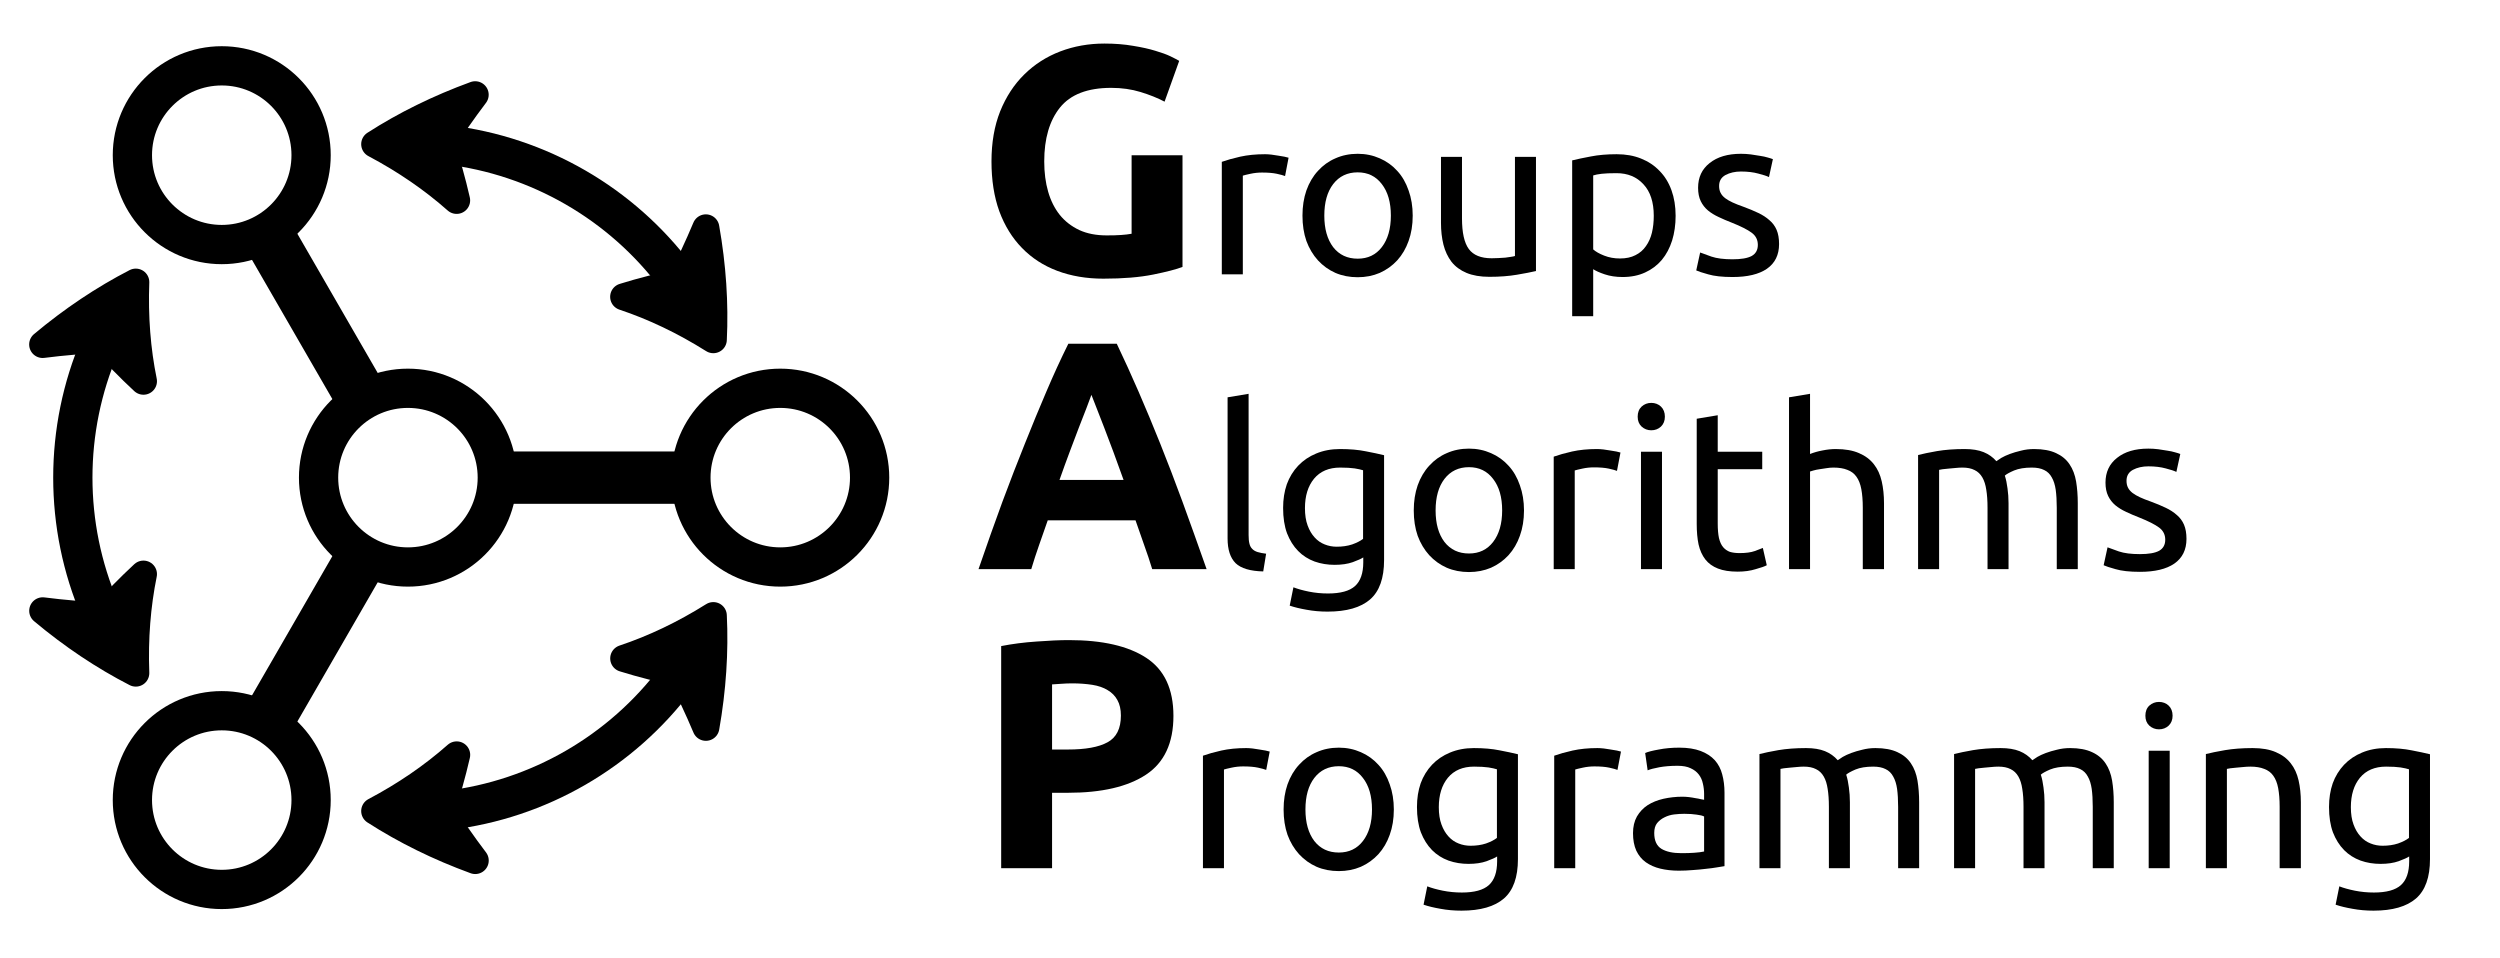 <?xml version="1.0" encoding="UTF-8"?>
<svg xmlns="http://www.w3.org/2000/svg" xmlns:xlink="http://www.w3.org/1999/xlink" width="189.572" height="72.681" viewBox="0 0 189.572 72.681">
<defs>
<g>
<g id="glyph-0-0">
<path d="M 10.312 -14.141 C 8.52 -14.141 7.223 -13.641 6.422 -12.641 C 5.629 -11.648 5.234 -10.289 5.234 -8.562 C 5.234 -7.719 5.332 -6.953 5.531 -6.266 C 5.727 -5.586 6.02 -5.004 6.406 -4.516 C 6.801 -4.023 7.297 -3.641 7.891 -3.359 C 8.484 -3.086 9.176 -2.953 9.969 -2.953 C 10.395 -2.953 10.758 -2.961 11.062 -2.984 C 11.363 -3.004 11.629 -3.035 11.859 -3.078 L 11.859 -9.031 L 15.719 -9.031 L 15.719 -0.562 C 15.258 -0.383 14.52 -0.191 13.5 0.016 C 12.477 0.223 11.219 0.328 9.719 0.328 C 8.438 0.328 7.27 0.129 6.219 -0.266 C 5.176 -0.66 4.285 -1.238 3.547 -2 C 2.805 -2.758 2.234 -3.688 1.828 -4.781 C 1.43 -5.883 1.234 -7.145 1.234 -8.562 C 1.234 -9.988 1.453 -11.254 1.891 -12.359 C 2.336 -13.461 2.945 -14.395 3.719 -15.156 C 4.5 -15.926 5.41 -16.508 6.453 -16.906 C 7.492 -17.301 8.609 -17.5 9.797 -17.5 C 10.598 -17.5 11.32 -17.441 11.969 -17.328 C 12.625 -17.223 13.188 -17.098 13.656 -16.953 C 14.125 -16.816 14.508 -16.676 14.812 -16.531 C 15.113 -16.383 15.332 -16.27 15.469 -16.188 L 14.359 -13.094 C 13.828 -13.375 13.219 -13.617 12.531 -13.828 C 11.852 -14.035 11.113 -14.141 10.312 -14.141 Z M 10.312 -14.141 "/>
</g>
<g id="glyph-0-1">
<path d="M 13.422 0 C 13.242 -0.594 13.039 -1.203 12.812 -1.828 C 12.594 -2.453 12.375 -3.078 12.156 -3.703 L 5.5 -3.703 C 5.289 -3.078 5.07 -2.453 4.844 -1.828 C 4.625 -1.203 4.426 -0.594 4.25 0 L 0.25 0 C 0.883 -1.844 1.488 -3.547 2.062 -5.109 C 2.645 -6.672 3.211 -8.141 3.766 -9.516 C 4.316 -10.898 4.859 -12.211 5.391 -13.453 C 5.922 -14.703 6.477 -15.914 7.062 -17.094 L 10.734 -17.094 C 11.297 -15.914 11.848 -14.703 12.391 -13.453 C 12.93 -12.211 13.477 -10.898 14.031 -9.516 C 14.582 -8.141 15.145 -6.672 15.719 -5.109 C 16.289 -3.547 16.898 -1.844 17.547 0 Z M 8.812 -13.219 C 8.727 -12.977 8.602 -12.645 8.438 -12.219 C 8.27 -11.789 8.078 -11.297 7.859 -10.734 C 7.648 -10.172 7.414 -9.551 7.156 -8.875 C 6.906 -8.207 6.648 -7.504 6.391 -6.766 L 11.25 -6.766 C 10.988 -7.504 10.734 -8.207 10.484 -8.875 C 10.234 -9.551 10 -10.172 9.781 -10.734 C 9.562 -11.297 9.367 -11.789 9.203 -12.219 C 9.035 -12.645 8.906 -12.977 8.812 -13.219 Z M 8.812 -13.219 "/>
</g>
<g id="glyph-0-2">
<path d="M 7.109 -17.297 C 9.648 -17.297 11.602 -16.848 12.969 -15.953 C 14.344 -15.055 15.031 -13.586 15.031 -11.547 C 15.031 -9.492 14.336 -8.008 12.953 -7.094 C 11.566 -6.176 9.594 -5.719 7.031 -5.719 L 5.828 -5.719 L 5.828 0 L 1.969 0 L 1.969 -16.844 C 2.812 -17.008 3.703 -17.125 4.641 -17.188 C 5.578 -17.258 6.398 -17.297 7.109 -17.297 Z M 7.359 -14.016 C 7.078 -14.016 6.801 -14.004 6.531 -13.984 C 6.258 -13.973 6.023 -13.957 5.828 -13.938 L 5.828 -9 L 7.031 -9 C 8.363 -9 9.363 -9.18 10.031 -9.547 C 10.707 -9.91 11.047 -10.586 11.047 -11.578 C 11.047 -12.047 10.957 -12.438 10.781 -12.75 C 10.613 -13.062 10.367 -13.312 10.047 -13.5 C 9.734 -13.695 9.344 -13.832 8.875 -13.906 C 8.414 -13.977 7.91 -14.016 7.359 -14.016 Z M 7.359 -14.016 "/>
</g>
<g id="glyph-1-0">
<path d="M 4.656 -9.109 C 4.801 -9.109 4.961 -9.098 5.141 -9.078 C 5.316 -9.055 5.488 -9.031 5.656 -9 C 5.82 -8.977 5.977 -8.953 6.125 -8.922 C 6.27 -8.891 6.375 -8.863 6.438 -8.844 L 6.172 -7.453 C 6.047 -7.504 5.836 -7.562 5.547 -7.625 C 5.254 -7.688 4.879 -7.719 4.422 -7.719 C 4.129 -7.719 3.836 -7.688 3.547 -7.625 C 3.254 -7.562 3.062 -7.516 2.969 -7.484 L 2.969 0 L 1.375 0 L 1.375 -8.531 C 1.75 -8.664 2.211 -8.797 2.766 -8.922 C 3.328 -9.047 3.957 -9.109 4.656 -9.109 Z M 4.656 -9.109 "/>
</g>
<g id="glyph-1-1">
<path d="M 9.234 -4.453 C 9.234 -3.742 9.129 -3.102 8.922 -2.531 C 8.723 -1.969 8.438 -1.477 8.062 -1.062 C 7.688 -0.656 7.242 -0.336 6.734 -0.109 C 6.223 0.109 5.664 0.219 5.062 0.219 C 4.445 0.219 3.883 0.109 3.375 -0.109 C 2.863 -0.336 2.422 -0.656 2.047 -1.062 C 1.672 -1.477 1.379 -1.969 1.172 -2.531 C 0.973 -3.102 0.875 -3.742 0.875 -4.453 C 0.875 -5.148 0.973 -5.785 1.172 -6.359 C 1.379 -6.941 1.672 -7.438 2.047 -7.844 C 2.422 -8.258 2.863 -8.578 3.375 -8.797 C 3.883 -9.023 4.445 -9.141 5.062 -9.141 C 5.664 -9.141 6.223 -9.023 6.734 -8.797 C 7.242 -8.578 7.688 -8.258 8.062 -7.844 C 8.438 -7.438 8.723 -6.941 8.922 -6.359 C 9.129 -5.785 9.234 -5.148 9.234 -4.453 Z M 7.578 -4.453 C 7.578 -5.461 7.348 -6.258 6.891 -6.844 C 6.441 -7.438 5.832 -7.734 5.062 -7.734 C 4.281 -7.734 3.66 -7.438 3.203 -6.844 C 2.754 -6.258 2.531 -5.461 2.531 -4.453 C 2.531 -3.453 2.754 -2.656 3.203 -2.062 C 3.66 -1.477 4.281 -1.188 5.062 -1.188 C 5.832 -1.188 6.441 -1.477 6.891 -2.062 C 7.348 -2.656 7.578 -3.453 7.578 -4.453 Z M 7.578 -4.453 "/>
</g>
<g id="glyph-1-2">
<path d="M 8.469 -0.25 C 8.102 -0.164 7.617 -0.07 7.016 0.031 C 6.422 0.133 5.727 0.188 4.938 0.188 C 4.25 0.188 3.672 0.086 3.203 -0.109 C 2.734 -0.305 2.352 -0.586 2.062 -0.953 C 1.781 -1.328 1.578 -1.758 1.453 -2.25 C 1.328 -2.75 1.266 -3.301 1.266 -3.906 L 1.266 -8.906 L 2.859 -8.906 L 2.859 -4.25 C 2.859 -3.164 3.031 -2.391 3.375 -1.922 C 3.719 -1.453 4.297 -1.219 5.109 -1.219 C 5.273 -1.219 5.445 -1.223 5.625 -1.234 C 5.812 -1.242 5.984 -1.254 6.141 -1.266 C 6.305 -1.285 6.453 -1.305 6.578 -1.328 C 6.711 -1.348 6.812 -1.367 6.875 -1.391 L 6.875 -8.906 L 8.469 -8.906 Z M 8.469 -0.25 "/>
</g>
<g id="glyph-1-3">
<path d="M 7.562 -4.438 C 7.562 -5.477 7.301 -6.273 6.781 -6.828 C 6.27 -7.391 5.586 -7.672 4.734 -7.672 C 4.254 -7.672 3.879 -7.656 3.609 -7.625 C 3.336 -7.594 3.125 -7.551 2.969 -7.5 L 2.969 -1.891 C 3.156 -1.723 3.43 -1.566 3.797 -1.422 C 4.172 -1.273 4.57 -1.203 5 -1.203 C 5.457 -1.203 5.848 -1.285 6.172 -1.453 C 6.504 -1.617 6.77 -1.848 6.969 -2.141 C 7.176 -2.43 7.328 -2.77 7.422 -3.156 C 7.516 -3.551 7.562 -3.977 7.562 -4.438 Z M 9.219 -4.438 C 9.219 -3.758 9.129 -3.133 8.953 -2.562 C 8.773 -2 8.516 -1.508 8.172 -1.094 C 7.828 -0.688 7.406 -0.367 6.906 -0.141 C 6.414 0.086 5.848 0.203 5.203 0.203 C 4.691 0.203 4.238 0.133 3.844 0 C 3.445 -0.133 3.156 -0.266 2.969 -0.391 L 2.969 3.172 L 1.375 3.172 L 1.375 -8.641 C 1.75 -8.734 2.219 -8.832 2.781 -8.938 C 3.352 -9.051 4.008 -9.109 4.75 -9.109 C 5.438 -9.109 6.051 -9 6.594 -8.781 C 7.145 -8.562 7.613 -8.25 8 -7.844 C 8.395 -7.445 8.695 -6.957 8.906 -6.375 C 9.113 -5.801 9.219 -5.156 9.219 -4.438 Z M 9.219 -4.438 "/>
</g>
<g id="glyph-1-4">
<path d="M 3.438 -1.141 C 4.094 -1.141 4.578 -1.223 4.891 -1.391 C 5.203 -1.566 5.359 -1.848 5.359 -2.234 C 5.359 -2.617 5.203 -2.926 4.891 -3.156 C 4.586 -3.383 4.082 -3.641 3.375 -3.922 C 3.031 -4.055 2.703 -4.195 2.391 -4.344 C 2.078 -4.488 1.805 -4.656 1.578 -4.844 C 1.348 -5.039 1.164 -5.273 1.031 -5.547 C 0.895 -5.828 0.828 -6.164 0.828 -6.562 C 0.828 -7.352 1.117 -7.977 1.703 -8.438 C 2.285 -8.906 3.078 -9.141 4.078 -9.141 C 4.328 -9.141 4.578 -9.125 4.828 -9.094 C 5.078 -9.062 5.312 -9.023 5.531 -8.984 C 5.75 -8.953 5.941 -8.91 6.109 -8.859 C 6.273 -8.816 6.406 -8.773 6.5 -8.734 L 6.203 -7.375 C 6.035 -7.457 5.766 -7.547 5.391 -7.641 C 5.023 -7.742 4.586 -7.797 4.078 -7.797 C 3.629 -7.797 3.238 -7.707 2.906 -7.531 C 2.582 -7.352 2.422 -7.078 2.422 -6.703 C 2.422 -6.504 2.457 -6.332 2.531 -6.188 C 2.602 -6.039 2.719 -5.906 2.875 -5.781 C 3.031 -5.664 3.219 -5.555 3.438 -5.453 C 3.664 -5.348 3.941 -5.238 4.266 -5.125 C 4.691 -4.969 5.066 -4.812 5.391 -4.656 C 5.723 -4.5 6.004 -4.316 6.234 -4.109 C 6.473 -3.91 6.656 -3.664 6.781 -3.375 C 6.906 -3.082 6.969 -2.723 6.969 -2.297 C 6.969 -1.473 6.66 -0.848 6.047 -0.422 C 5.441 -0.004 4.57 0.203 3.438 0.203 C 2.656 0.203 2.039 0.133 1.594 0 C 1.145 -0.125 0.844 -0.223 0.688 -0.297 L 0.984 -1.656 C 1.16 -1.594 1.445 -1.488 1.844 -1.344 C 2.25 -1.207 2.781 -1.141 3.438 -1.141 Z M 3.438 -1.141 "/>
</g>
<g id="glyph-1-5">
<path d="M 4.047 0.172 C 3.066 0.148 2.367 -0.055 1.953 -0.453 C 1.547 -0.859 1.344 -1.484 1.344 -2.328 L 1.344 -13.031 L 2.938 -13.297 L 2.938 -2.594 C 2.938 -2.32 2.957 -2.102 3 -1.938 C 3.039 -1.77 3.113 -1.633 3.219 -1.531 C 3.32 -1.426 3.457 -1.348 3.625 -1.297 C 3.801 -1.242 4.016 -1.203 4.266 -1.172 Z M 4.047 0.172 "/>
</g>
<g id="glyph-1-6">
<path d="M 6.953 -0.891 C 6.816 -0.797 6.551 -0.676 6.156 -0.531 C 5.77 -0.395 5.312 -0.328 4.781 -0.328 C 4.25 -0.328 3.742 -0.41 3.266 -0.578 C 2.785 -0.754 2.367 -1.02 2.016 -1.375 C 1.66 -1.738 1.379 -2.188 1.172 -2.719 C 0.973 -3.258 0.875 -3.898 0.875 -4.641 C 0.875 -5.297 0.969 -5.895 1.156 -6.438 C 1.352 -6.977 1.641 -7.445 2.016 -7.844 C 2.391 -8.238 2.844 -8.547 3.375 -8.766 C 3.914 -8.992 4.52 -9.109 5.188 -9.109 C 5.938 -9.109 6.586 -9.051 7.141 -8.938 C 7.691 -8.832 8.156 -8.734 8.531 -8.641 L 8.531 -0.688 C 8.531 0.688 8.176 1.68 7.469 2.297 C 6.758 2.91 5.688 3.219 4.25 3.219 C 3.688 3.219 3.156 3.172 2.656 3.078 C 2.164 2.992 1.738 2.891 1.375 2.766 L 1.656 1.375 C 1.977 1.5 2.367 1.609 2.828 1.703 C 3.297 1.797 3.781 1.844 4.281 1.844 C 5.227 1.844 5.91 1.656 6.328 1.281 C 6.742 0.906 6.953 0.305 6.953 -0.516 Z M 6.938 -7.5 C 6.781 -7.551 6.566 -7.598 6.297 -7.641 C 6.023 -7.68 5.66 -7.703 5.203 -7.703 C 4.348 -7.703 3.688 -7.422 3.219 -6.859 C 2.758 -6.297 2.531 -5.551 2.531 -4.625 C 2.531 -4.113 2.598 -3.676 2.734 -3.312 C 2.867 -2.945 3.047 -2.645 3.266 -2.406 C 3.484 -2.164 3.738 -1.988 4.031 -1.875 C 4.32 -1.758 4.625 -1.703 4.938 -1.703 C 5.363 -1.703 5.754 -1.758 6.109 -1.875 C 6.461 -2 6.738 -2.141 6.938 -2.297 Z M 6.938 -7.5 "/>
</g>
<g id="glyph-1-7">
<path d="M 2.969 0 L 1.375 0 L 1.375 -8.906 L 2.969 -8.906 Z M 2.156 -10.531 C 1.875 -10.531 1.629 -10.625 1.422 -10.812 C 1.223 -11 1.125 -11.25 1.125 -11.562 C 1.125 -11.883 1.223 -12.141 1.422 -12.328 C 1.629 -12.516 1.875 -12.609 2.156 -12.609 C 2.445 -12.609 2.691 -12.516 2.891 -12.328 C 3.086 -12.141 3.188 -11.883 3.188 -11.562 C 3.188 -11.25 3.086 -11 2.891 -10.812 C 2.691 -10.625 2.445 -10.531 2.156 -10.531 Z M 2.156 -10.531 "/>
</g>
<g id="glyph-1-8">
<path d="M 2.859 -8.906 L 6.234 -8.906 L 6.234 -7.578 L 2.859 -7.578 L 2.859 -3.469 C 2.859 -3.02 2.891 -2.648 2.953 -2.359 C 3.023 -2.066 3.129 -1.836 3.266 -1.672 C 3.41 -1.504 3.582 -1.383 3.781 -1.312 C 3.988 -1.25 4.234 -1.219 4.516 -1.219 C 4.992 -1.219 5.379 -1.27 5.672 -1.375 C 5.961 -1.488 6.164 -1.566 6.281 -1.609 L 6.578 -0.297 C 6.422 -0.211 6.141 -0.113 5.734 0 C 5.336 0.125 4.883 0.188 4.375 0.188 C 3.77 0.188 3.27 0.109 2.875 -0.047 C 2.477 -0.203 2.16 -0.43 1.922 -0.734 C 1.68 -1.047 1.508 -1.426 1.406 -1.875 C 1.312 -2.32 1.266 -2.844 1.266 -3.438 L 1.266 -11.406 L 2.859 -11.672 Z M 2.859 -8.906 "/>
</g>
<g id="glyph-1-9">
<path d="M 1.375 0 L 1.375 -13.031 L 2.969 -13.297 L 2.969 -8.734 C 3.258 -8.848 3.57 -8.938 3.906 -9 C 4.25 -9.07 4.586 -9.109 4.922 -9.109 C 5.629 -9.109 6.219 -9.004 6.688 -8.797 C 7.156 -8.598 7.531 -8.316 7.812 -7.953 C 8.094 -7.598 8.289 -7.164 8.406 -6.656 C 8.52 -6.156 8.578 -5.602 8.578 -5 L 8.578 0 L 6.969 0 L 6.969 -4.656 C 6.969 -5.207 6.93 -5.676 6.859 -6.062 C 6.785 -6.457 6.66 -6.773 6.484 -7.016 C 6.316 -7.254 6.086 -7.426 5.797 -7.531 C 5.516 -7.645 5.164 -7.703 4.75 -7.703 C 4.57 -7.703 4.391 -7.688 4.203 -7.656 C 4.023 -7.633 3.852 -7.609 3.688 -7.578 C 3.52 -7.555 3.367 -7.523 3.234 -7.484 C 3.109 -7.453 3.02 -7.426 2.969 -7.406 L 2.969 0 Z M 1.375 0 "/>
</g>
<g id="glyph-1-10">
<path d="M 1.375 -8.656 C 1.738 -8.75 2.219 -8.848 2.812 -8.953 C 3.414 -9.055 4.113 -9.109 4.906 -9.109 C 5.477 -9.109 5.957 -9.031 6.344 -8.875 C 6.727 -8.719 7.051 -8.488 7.312 -8.188 C 7.395 -8.25 7.52 -8.332 7.688 -8.438 C 7.863 -8.539 8.078 -8.641 8.328 -8.734 C 8.578 -8.828 8.859 -8.91 9.172 -8.984 C 9.484 -9.066 9.816 -9.109 10.172 -9.109 C 10.848 -9.109 11.406 -9.004 11.844 -8.797 C 12.281 -8.598 12.617 -8.316 12.859 -7.953 C 13.109 -7.586 13.273 -7.148 13.359 -6.641 C 13.441 -6.141 13.484 -5.594 13.484 -5 L 13.484 0 L 11.891 0 L 11.891 -4.656 C 11.891 -5.188 11.863 -5.641 11.812 -6.016 C 11.758 -6.391 11.66 -6.703 11.516 -6.953 C 11.379 -7.211 11.188 -7.398 10.938 -7.516 C 10.695 -7.641 10.383 -7.703 10 -7.703 C 9.457 -7.703 9.008 -7.629 8.656 -7.484 C 8.312 -7.336 8.078 -7.207 7.953 -7.094 C 8.047 -6.801 8.113 -6.477 8.156 -6.125 C 8.207 -5.77 8.234 -5.395 8.234 -5 L 8.234 0 L 6.641 0 L 6.641 -4.656 C 6.641 -5.188 6.609 -5.641 6.547 -6.016 C 6.492 -6.391 6.395 -6.703 6.25 -6.953 C 6.102 -7.211 5.906 -7.398 5.656 -7.516 C 5.414 -7.641 5.109 -7.703 4.734 -7.703 C 4.566 -7.703 4.391 -7.691 4.203 -7.672 C 4.023 -7.66 3.852 -7.645 3.688 -7.625 C 3.52 -7.613 3.367 -7.598 3.234 -7.578 C 3.098 -7.555 3.008 -7.539 2.969 -7.531 L 2.969 0 L 1.375 0 Z M 1.375 -8.656 "/>
</g>
<g id="glyph-1-11">
<path d="M 4.391 -1.141 C 4.766 -1.141 5.098 -1.148 5.391 -1.172 C 5.68 -1.191 5.926 -1.223 6.125 -1.266 L 6.125 -3.922 C 6.008 -3.984 5.82 -4.031 5.562 -4.062 C 5.301 -4.102 4.988 -4.125 4.625 -4.125 C 4.383 -4.125 4.129 -4.109 3.859 -4.078 C 3.598 -4.047 3.352 -3.973 3.125 -3.859 C 2.906 -3.754 2.719 -3.609 2.562 -3.422 C 2.414 -3.234 2.344 -2.984 2.344 -2.672 C 2.344 -2.098 2.523 -1.695 2.891 -1.469 C 3.254 -1.25 3.754 -1.141 4.391 -1.141 Z M 4.25 -9.141 C 4.883 -9.141 5.422 -9.055 5.859 -8.891 C 6.305 -8.723 6.664 -8.488 6.938 -8.188 C 7.207 -7.883 7.395 -7.523 7.5 -7.109 C 7.613 -6.691 7.672 -6.227 7.672 -5.719 L 7.672 -0.156 C 7.535 -0.133 7.344 -0.102 7.094 -0.062 C 6.852 -0.02 6.578 0.016 6.266 0.047 C 5.961 0.086 5.629 0.117 5.266 0.141 C 4.91 0.172 4.555 0.188 4.203 0.188 C 3.691 0.188 3.223 0.133 2.797 0.031 C 2.379 -0.07 2.016 -0.234 1.703 -0.453 C 1.398 -0.672 1.16 -0.961 0.984 -1.328 C 0.816 -1.703 0.734 -2.145 0.734 -2.656 C 0.734 -3.145 0.832 -3.566 1.031 -3.922 C 1.238 -4.273 1.508 -4.562 1.844 -4.781 C 2.188 -5 2.586 -5.16 3.047 -5.266 C 3.504 -5.367 3.984 -5.422 4.484 -5.422 C 4.648 -5.422 4.816 -5.41 4.984 -5.391 C 5.16 -5.367 5.32 -5.344 5.469 -5.312 C 5.625 -5.289 5.758 -5.266 5.875 -5.234 C 5.988 -5.211 6.07 -5.195 6.125 -5.188 L 6.125 -5.641 C 6.125 -5.898 6.094 -6.16 6.031 -6.422 C 5.977 -6.68 5.875 -6.91 5.719 -7.109 C 5.57 -7.305 5.367 -7.461 5.109 -7.578 C 4.859 -7.703 4.523 -7.766 4.109 -7.766 C 3.586 -7.766 3.129 -7.727 2.734 -7.656 C 2.336 -7.582 2.039 -7.504 1.844 -7.422 L 1.656 -8.734 C 1.863 -8.828 2.207 -8.914 2.688 -9 C 3.164 -9.094 3.688 -9.141 4.25 -9.141 Z M 4.25 -9.141 "/>
</g>
<g id="glyph-1-12">
<path d="M 1.375 -8.656 C 1.738 -8.75 2.223 -8.848 2.828 -8.953 C 3.43 -9.055 4.129 -9.109 4.922 -9.109 C 5.629 -9.109 6.219 -9.004 6.688 -8.797 C 7.156 -8.598 7.531 -8.316 7.812 -7.953 C 8.094 -7.598 8.289 -7.164 8.406 -6.656 C 8.52 -6.156 8.578 -5.602 8.578 -5 L 8.578 0 L 6.969 0 L 6.969 -4.656 C 6.969 -5.207 6.93 -5.676 6.859 -6.062 C 6.785 -6.457 6.66 -6.773 6.484 -7.016 C 6.316 -7.254 6.086 -7.426 5.797 -7.531 C 5.516 -7.645 5.164 -7.703 4.75 -7.703 C 4.57 -7.703 4.391 -7.691 4.203 -7.672 C 4.023 -7.66 3.852 -7.645 3.688 -7.625 C 3.52 -7.613 3.367 -7.598 3.234 -7.578 C 3.109 -7.555 3.02 -7.539 2.969 -7.531 L 2.969 0 L 1.375 0 Z M 1.375 -8.656 "/>
</g>
</g>
<clipPath id="clip-0">
<path clip-rule="nonzero" d="M 0.199 0 L 85 0 L 85 72.363 L 0.199 72.363 Z M 0.199 0 "/>
</clipPath>
<clipPath id="clip-1">
<path clip-rule="nonzero" d="M 0.199 0 L 80 0 L 80 72.363 L 0.199 72.363 Z M 0.199 0 "/>
</clipPath>
<clipPath id="clip-2">
<path clip-rule="nonzero" d="M 10 0 L 109 0 L 109 72.363 L 10 72.363 Z M 10 0 "/>
</clipPath>
<clipPath id="clip-3">
<path clip-rule="nonzero" d="M 0.199 0 L 66 0 L 66 61 L 0.199 61 Z M 0.199 0 "/>
</clipPath>
<clipPath id="clip-4">
<path clip-rule="nonzero" d="M 0.199 11 L 66 11 L 66 72.363 L 0.199 72.363 Z M 0.199 11 "/>
</clipPath>
<clipPath id="clip-5">
<path clip-rule="nonzero" d="M 0.199 0 L 94 0 L 94 64 L 0.199 64 Z M 0.199 0 "/>
</clipPath>
<clipPath id="clip-6">
<path clip-rule="nonzero" d="M 0.199 0 L 50 0 L 50 72.363 L 0.199 72.363 Z M 0.199 0 "/>
</clipPath>
<clipPath id="clip-7">
<path clip-rule="nonzero" d="M 0.199 9 L 94 9 L 94 72.363 L 0.199 72.363 Z M 0.199 9 "/>
</clipPath>
</defs>
<path fill="none" stroke-width="3.985" stroke-linecap="butt" stroke-linejoin="miter" stroke="rgb(0%, 0%, 0%)" stroke-opacity="1" stroke-miterlimit="10" d="M 5.67 -0.001 L 22.678 -0.001 " transform="matrix(0.996, 0, 0, -0.996, 30.933, 36.218)"/>
<g clip-path="url(#clip-0)">
<path fill="none" stroke-width="3.985" stroke-linecap="butt" stroke-linejoin="miter" stroke="rgb(0%, 0%, 0%)" stroke-opacity="1" stroke-miterlimit="10" d="M -2.836 4.911 L -11.338 19.64 " transform="matrix(0.996, 0, 0, -0.996, 30.933, 36.218)"/>
<path fill="none" stroke-width="3.985" stroke-linecap="butt" stroke-linejoin="miter" stroke="rgb(0%, 0%, 0%)" stroke-opacity="1" stroke-miterlimit="10" d="M -2.836 -4.909 L -11.338 -19.641 " transform="matrix(0.996, 0, 0, -0.996, 30.933, 36.218)"/>
</g>
<g clip-path="url(#clip-1)">
<path fill="none" stroke-width="2.989" stroke-linecap="butt" stroke-linejoin="miter" stroke="rgb(0%, 0%, 0%)" stroke-opacity="1" stroke-miterlimit="10" d="M 6.804 -0.001 C 6.804 3.758 3.759 6.802 0 6.802 C -3.758 6.802 -6.803 3.758 -6.803 -0.001 C -6.803 -3.755 -3.758 -6.804 0 -6.804 C 3.759 -6.804 6.804 -3.755 6.804 -0.001 Z M 6.804 -0.001 " transform="matrix(0.996, 0, 0, -0.996, 30.933, 36.218)"/>
</g>
<g clip-path="url(#clip-2)">
<path fill="none" stroke-width="2.989" stroke-linecap="butt" stroke-linejoin="miter" stroke="rgb(0%, 0%, 0%)" stroke-opacity="1" stroke-miterlimit="10" d="M 35.15 -0.001 C 35.15 3.758 32.105 6.802 28.347 6.802 C 24.588 6.802 21.544 3.758 21.544 -0.001 C 21.544 -3.755 24.588 -6.804 28.347 -6.804 C 32.105 -6.804 35.15 -3.755 35.15 -0.001 Z M 35.15 -0.001 " transform="matrix(0.996, 0, 0, -0.996, 30.933, 36.218)"/>
</g>
<g clip-path="url(#clip-3)">
<path fill="none" stroke-width="2.989" stroke-linecap="butt" stroke-linejoin="miter" stroke="rgb(0%, 0%, 0%)" stroke-opacity="1" stroke-miterlimit="10" d="M -7.372 24.548 C -7.372 28.307 -10.416 31.351 -14.175 31.351 C -17.93 31.351 -20.978 28.307 -20.978 24.548 C -20.978 20.793 -17.93 17.745 -14.175 17.745 C -10.416 17.745 -7.372 20.793 -7.372 24.548 Z M -7.372 24.548 " transform="matrix(0.996, 0, 0, -0.996, 30.933, 36.218)"/>
</g>
<g clip-path="url(#clip-4)">
<path fill="none" stroke-width="2.989" stroke-linecap="butt" stroke-linejoin="miter" stroke="rgb(0%, 0%, 0%)" stroke-opacity="1" stroke-miterlimit="10" d="M -7.372 -24.549 C -7.372 -20.791 -10.416 -17.746 -14.175 -17.746 C -17.93 -17.746 -20.978 -20.791 -20.978 -24.549 C -20.978 -28.308 -17.93 -31.353 -14.175 -31.353 C -10.416 -31.353 -7.372 -28.308 -7.372 -24.549 Z M -7.372 -24.549 " transform="matrix(0.996, 0, 0, -0.996, 30.933, 36.218)"/>
</g>
<g clip-path="url(#clip-5)">
<path fill="none" stroke-width="2.989" stroke-linecap="butt" stroke-linejoin="miter" stroke="rgb(0%, 0%, 0%)" stroke-opacity="1" stroke-miterlimit="10" d="M 20.429 15.285 C 16.255 20.868 9.942 24.513 3.017 25.337 " transform="matrix(0.996, 0, 0, -0.996, 30.933, 36.218)"/>
</g>
<path fill-rule="nonzero" fill="rgb(0%, 0%, 0%)" fill-opacity="1" stroke-width="2.057" stroke-linecap="butt" stroke-linejoin="round" stroke="rgb(0%, 0%, 0%)" stroke-opacity="1" stroke-miterlimit="10" d="M 23.25 10.502 C 23.384 13.249 23.195 16.105 22.681 19.016 C 22.085 17.592 21.438 16.207 20.735 14.869 C 19.268 14.567 17.828 14.202 16.424 13.766 C 18.723 13.001 21.014 11.907 23.25 10.502 Z M 23.25 10.502 " transform="matrix(0.996, 0, 0, -0.996, 30.933, 36.218)"/>
<path fill-rule="nonzero" fill="rgb(0%, 0%, 0%)" fill-opacity="1" stroke-width="2.057" stroke-linecap="butt" stroke-linejoin="round" stroke="rgb(0%, 0%, 0%)" stroke-opacity="1" stroke-miterlimit="10" d="M -2.53 25.388 C -0.196 24.152 1.895 22.712 3.708 21.107 C 3.382 22.539 2.982 23.967 2.507 25.391 C 3.316 26.671 4.191 27.922 5.12 29.15 C 2.35 28.138 -0.219 26.875 -2.53 25.388 Z M -2.53 25.388 " transform="matrix(0.996, 0, 0, -0.996, 30.933, 36.218)"/>
<g clip-path="url(#clip-6)">
<path fill="none" stroke-width="2.989" stroke-linecap="butt" stroke-linejoin="miter" stroke="rgb(0%, 0%, 0%)" stroke-opacity="1" stroke-miterlimit="10" d="M -23.45 10.051 C -26.2 3.644 -26.2 -3.646 -23.45 -10.052 " transform="matrix(0.996, 0, 0, -0.996, 30.933, 36.218)"/>
</g>
<path fill-rule="nonzero" fill="rgb(0%, 0%, 0%)" fill-opacity="1" stroke-width="2.057" stroke-linecap="butt" stroke-linejoin="round" stroke="rgb(0%, 0%, 0%)" stroke-opacity="1" stroke-miterlimit="10" d="M -20.719 14.885 C -23.163 13.625 -25.545 12.032 -27.809 10.137 C -26.279 10.334 -24.756 10.459 -23.242 10.522 C -22.249 9.4 -21.213 8.34 -20.135 7.34 C -20.621 9.714 -20.817 12.244 -20.719 14.885 Z M -20.719 14.885 " transform="matrix(0.996, 0, 0, -0.996, 30.933, 36.218)"/>
<path fill-rule="nonzero" fill="rgb(0%, 0%, 0%)" fill-opacity="1" stroke-width="2.057" stroke-linecap="butt" stroke-linejoin="round" stroke="rgb(0%, 0%, 0%)" stroke-opacity="1" stroke-miterlimit="10" d="M -20.719 -14.882 C -20.817 -12.246 -20.617 -9.715 -20.135 -7.345 C -21.21 -8.342 -22.249 -9.401 -23.242 -10.523 C -24.756 -10.464 -26.279 -10.335 -27.805 -10.139 C -25.545 -12.034 -23.163 -13.627 -20.719 -14.882 Z M -20.719 -14.882 " transform="matrix(0.996, 0, 0, -0.996, 30.933, 36.218)"/>
<g clip-path="url(#clip-7)">
<path fill="none" stroke-width="2.989" stroke-linecap="butt" stroke-linejoin="miter" stroke="rgb(0%, 0%, 0%)" stroke-opacity="1" stroke-miterlimit="10" d="M 3.021 -25.334 C 9.946 -24.51 16.255 -20.865 20.433 -15.282 " transform="matrix(0.996, 0, 0, -0.996, 30.933, 36.218)"/>
</g>
<path fill-rule="nonzero" fill="rgb(0%, 0%, 0%)" fill-opacity="1" stroke-width="2.057" stroke-linecap="butt" stroke-linejoin="round" stroke="rgb(0%, 0%, 0%)" stroke-opacity="1" stroke-miterlimit="10" d="M -2.53 -25.385 C -0.219 -26.872 2.35 -28.139 5.124 -29.152 C 4.191 -27.924 3.32 -26.668 2.511 -25.389 C 2.982 -23.969 3.382 -22.541 3.712 -21.109 C 1.899 -22.713 -0.196 -24.153 -2.53 -25.385 Z M -2.53 -25.385 " transform="matrix(0.996, 0, 0, -0.996, 30.933, 36.218)"/>
<path fill-rule="nonzero" fill="rgb(0%, 0%, 0%)" fill-opacity="1" stroke-width="2.057" stroke-linecap="butt" stroke-linejoin="round" stroke="rgb(0%, 0%, 0%)" stroke-opacity="1" stroke-miterlimit="10" d="M 23.25 -10.504 C 21.014 -11.908 18.723 -12.999 16.428 -13.764 C 17.828 -14.199 19.268 -14.564 20.735 -14.866 C 21.438 -16.208 22.089 -17.589 22.685 -19.01 C 23.195 -16.102 23.384 -13.246 23.25 -10.504 Z M 23.25 -10.504 " transform="matrix(0.996, 0, 0, -0.996, 30.933, 36.218)"/>
<g fill="rgb(0%, 0%, 0%)" fill-opacity="1">
<use xlink:href="#glyph-0-0" x="73.949" y="20.803"/>
</g>
<g fill="rgb(0%, 0%, 0%)" fill-opacity="1">
<use xlink:href="#glyph-1-0" x="91.273" y="20.803"/>
<use xlink:href="#glyph-1-1" x="97.89" y="20.803"/>
<use xlink:href="#glyph-1-2" x="108.002" y="20.803"/>
<use xlink:href="#glyph-1-3" x="117.841" y="20.803"/>
<use xlink:href="#glyph-1-4" x="127.936" y="20.803"/>
</g>
<g fill="rgb(0%, 0%, 0%)" fill-opacity="1">
<use xlink:href="#glyph-0-1" x="73.949" y="43.159"/>
</g>
<g fill="rgb(0%, 0%, 0%)" fill-opacity="1">
<use xlink:href="#glyph-1-5" x="91.742" y="43.159"/>
<use xlink:href="#glyph-1-6" x="96.422" y="43.159"/>
<use xlink:href="#glyph-1-1" x="106.329" y="43.159"/>
<use xlink:href="#glyph-1-0" x="116.441" y="43.159"/>
<use xlink:href="#glyph-1-7" x="123.058" y="43.159"/>
<use xlink:href="#glyph-1-8" x="127.394" y="43.159"/>
<use xlink:href="#glyph-1-9" x="134.284" y="43.159"/>
<use xlink:href="#glyph-1-10" x="144.071" y="43.159"/>
<use xlink:href="#glyph-1-4" x="158.829" y="43.159"/>
</g>
<g fill="rgb(0%, 0%, 0%)" fill-opacity="1">
<use xlink:href="#glyph-0-2" x="73.949" y="65.835"/>
</g>
<g fill="rgb(0%, 0%, 0%)" fill-opacity="1">
<use xlink:href="#glyph-1-0" x="89.843" y="65.835"/>
<use xlink:href="#glyph-1-1" x="96.459" y="65.835"/>
<use xlink:href="#glyph-1-6" x="106.572" y="65.835"/>
<use xlink:href="#glyph-1-0" x="116.479" y="65.835"/>
<use xlink:href="#glyph-1-11" x="123.095" y="65.835"/>
<use xlink:href="#glyph-1-10" x="132.042" y="65.835"/>
<use xlink:href="#glyph-1-10" x="146.8" y="65.835"/>
<use xlink:href="#glyph-1-7" x="161.557" y="65.835"/>
<use xlink:href="#glyph-1-12" x="165.894" y="65.835"/>
<use xlink:href="#glyph-1-6" x="175.732" y="65.835"/>
</g>
</svg>
